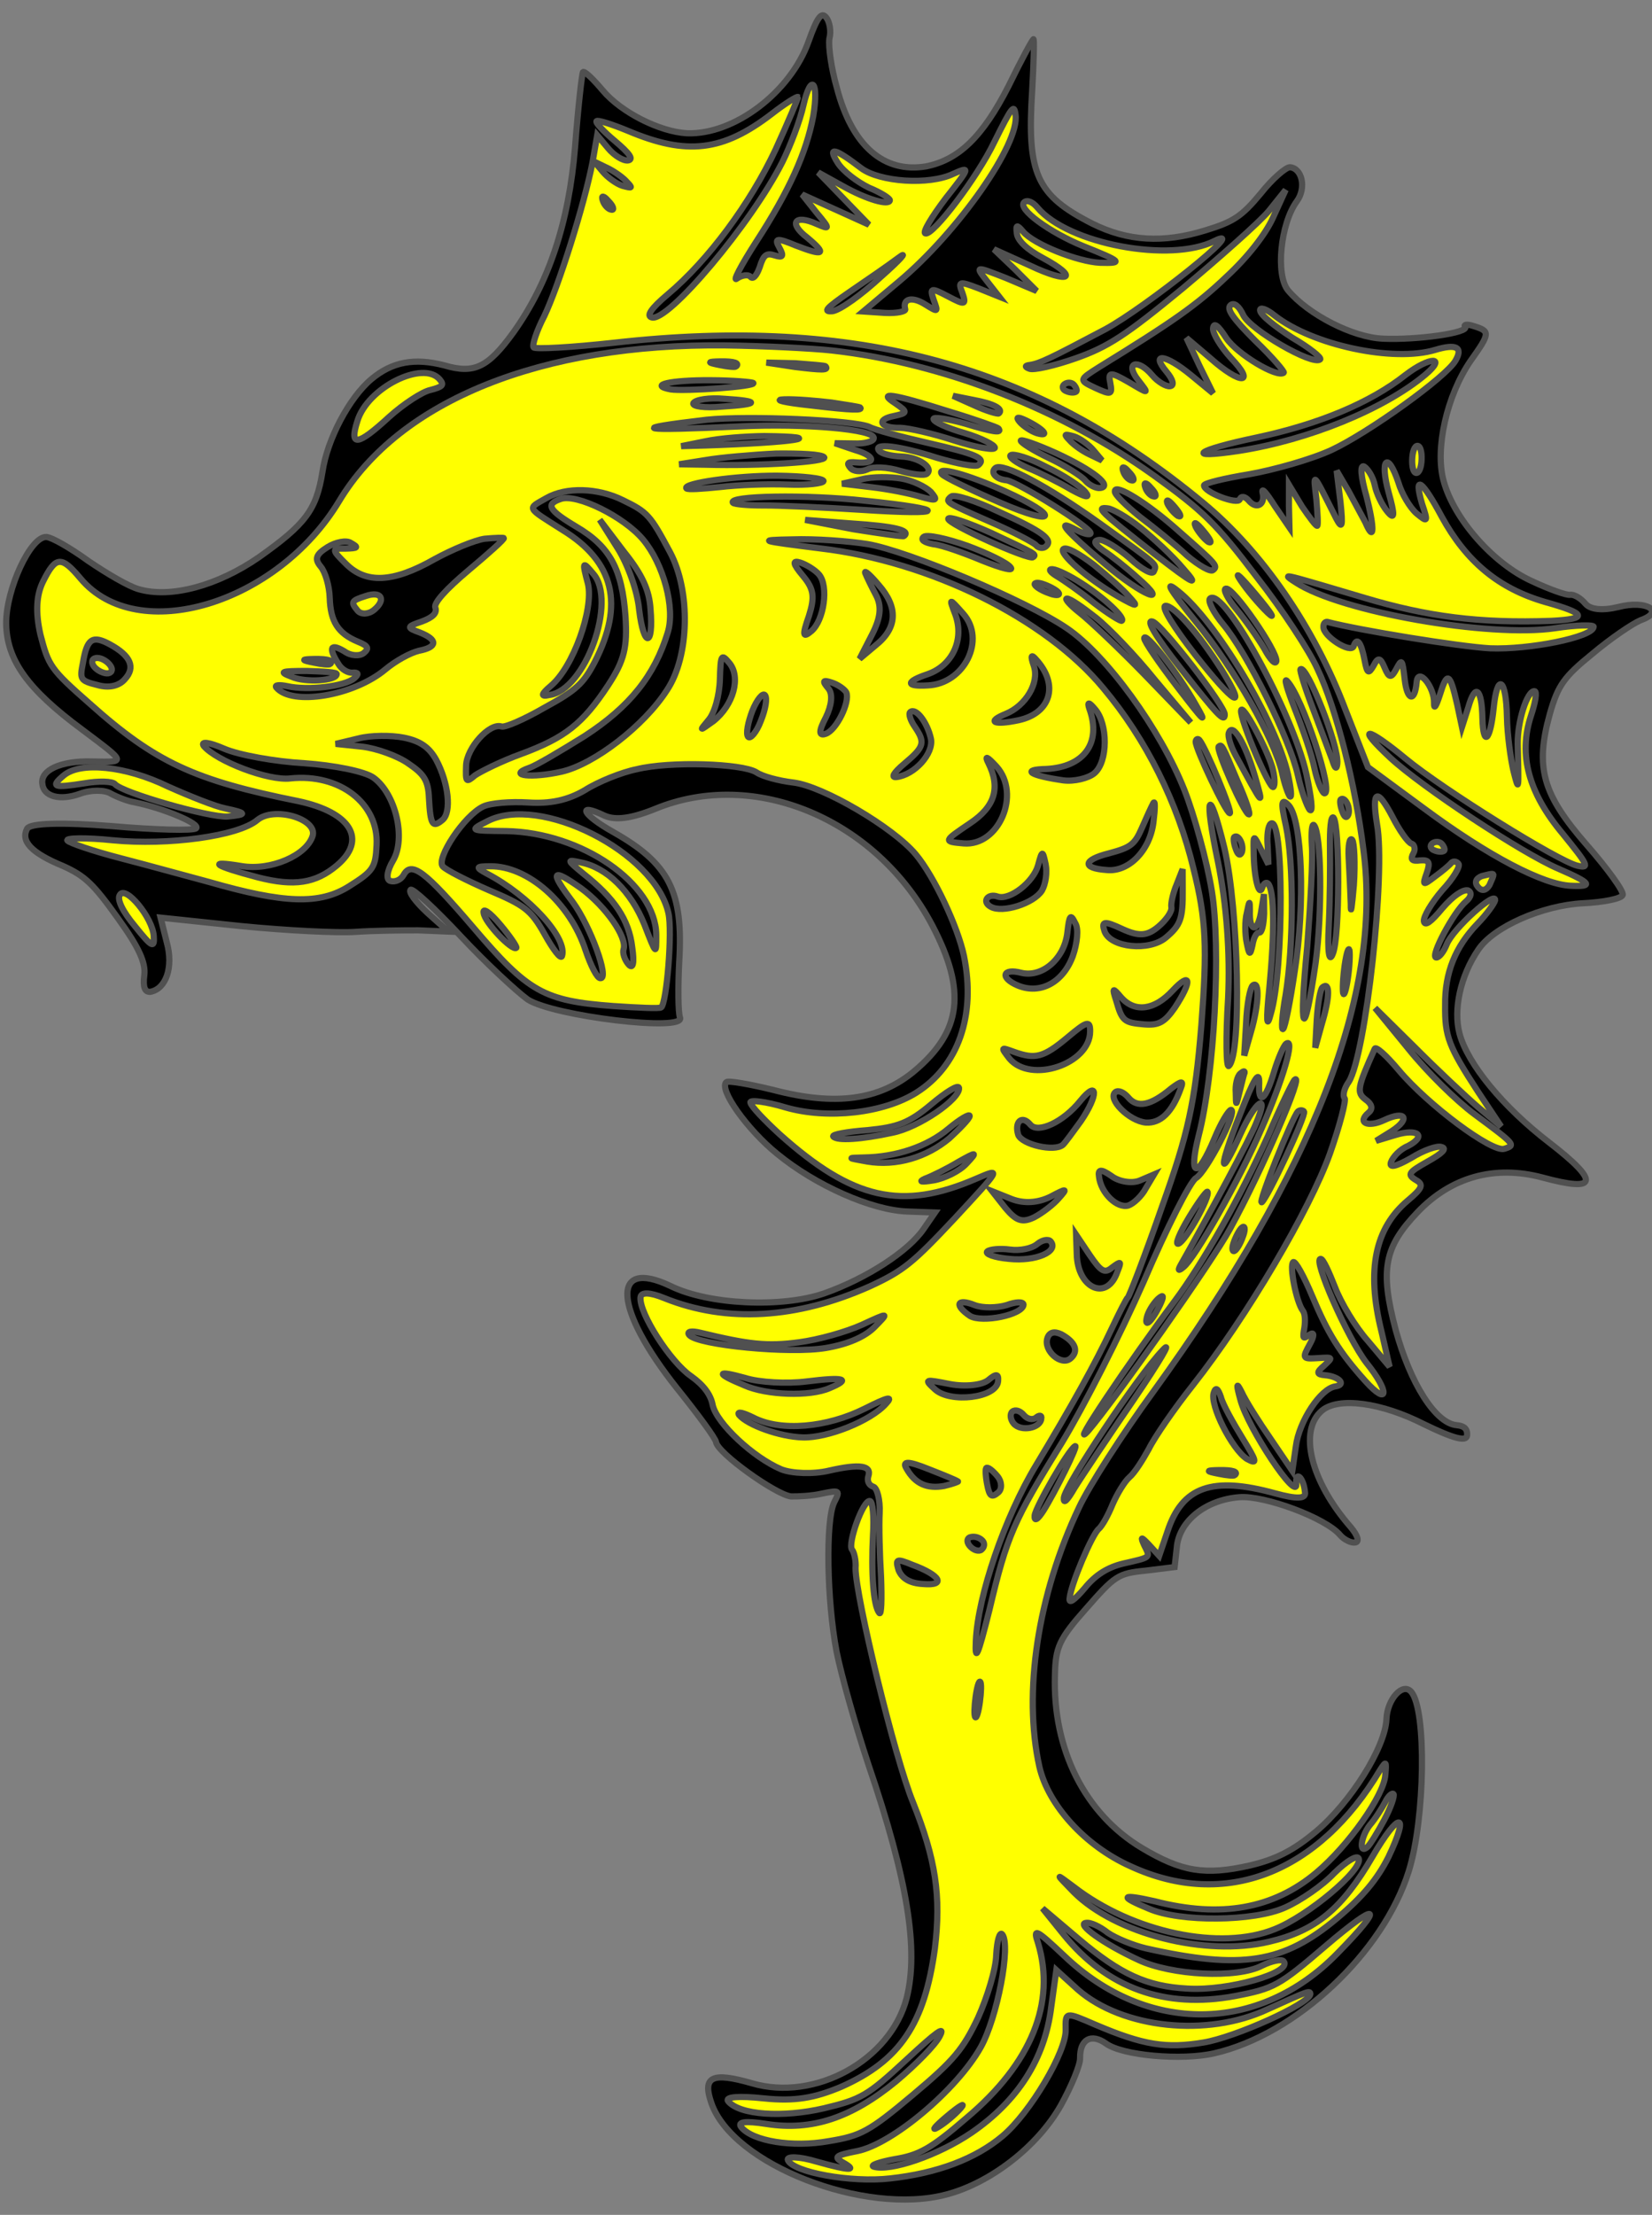 <?xml version="1.0" encoding="utf-8"?>
<svg xmlns="http://www.w3.org/2000/svg" xmlns:dc="http://purl.org/dc/elements/1.1/"
     xmlns:xl="http://www.w3.org/1999/xlink"
     xmlns:xlink="http://www.w3.org/1999/xlink"
     version="1.1"
     viewBox="48.859 59.755 266.141 356.712"
     width="266.141"
     height="356.712"
     preserveAspectRatio="xMidYMid meet"
     zoomAndPan="magnify"
     contentScriptType="application/ecmascript"
     contentStyleType="text/css">
   <rect x="48.859" y="59.755" width="266.141" height="356.712" fill="#808080" stroke="none"/>
   <defs/>
   <g stroke-dasharray="none" stroke="#505050" fill-opacity="1" fill="#ffff00"
      stroke-opacity="1">
      <title>Dolphin Haurient (1)</title>
      <g>
         <title>Layer 2</title>
         <g>
            <g>
               <g  id="outline-0">
                  <path 
                        d="M 286.184 112.246 C 285.229 111.936 284.615 112.033 284.889 112.359 C 285.71 113.338 277.141 114.553 271.647 114.299 C 266.753 114.097 259.598 110.373 256.381 106.54 C 254.329 104.094 255.132 95.776 257.791 92.155 C 259.338 90.024 258.632 86.864 256.682 86.693 C 256.082 86.641 253.88 88.488 251.926 90.962 C 248.885 94.625 247.525 95.489 243.1 96.84 C 236.264 98.962 230.552 98.613 224.831 95.77 C 215.86 91.207 214.267 87.819 215.148 74.294 C 215.405 69.631 215.502 65.937 215.339 66.074 C 215.094 66.279 213.292 69.598 211.357 73.584 C 207.159 81.832 203.287 85.498 198.056 86.551 C 191.231 87.692 186.105 83.239 183.674 73.883 C 182.805 70.86 182.288 67.263 182.475 65.995 C 182.811 64.74 182.493 63.2 181.945 62.548 C 181.193 61.651 180.514 62.498 179.11 66.456 C 176.207 74.59 167.139 81.504 159.532 81.216 C 155.169 80.986 148.943 77.872 145.932 74.283 C 144.427 72.489 143.032 71.158 142.787 71.364 C 142.624 71.5 142.002 76.887 141.506 83.417 C 140.511 95.647 137.246 105.336 131.561 113.302 C 127.437 118.987 125.232 120.003 120.443 118.601 C 115.641 117.35 112.031 118.017 108.688 120.822 C 105.099 123.833 101.564 130.551 100.805 135.774 C 99.817 141.884 98.108 144.153 90.615 149.467 C 83.938 154.097 76.353 156.153 71.195 154.644 C 69.572 154.2 65.98 152.072 63.056 150.078 C 60.214 148.016 57.264 146.322 56.364 146.244 C 53.814 146.021 49.809 154.662 49.855 160.183 C 49.943 166.084 53.312 170.762 62.112 177.275 C 69.273 182.662 69.286 182.512 63.629 182.395 C 58.654 182.262 55.346 183.786 55.681 186.006 C 55.879 188.064 58.539 188.75 61.739 187.594 C 63.535 186.92 65.798 186.967 66.727 187.577 C 67.738 188.119 69.417 188.795 70.535 188.968 C 75.213 189.907 81.261 192.476 80.445 193.16 C 79.956 193.571 73.849 193.414 66.8 192.798 C 58.619 192.158 53.767 192.338 53.238 193.198 C 52.155 195.219 53.879 197.108 58.984 199.217 C 62.547 200.813 63.942 202.144 67.845 207.624 C 71.282 212.383 72.354 214.82 72.102 216.838 C 71.863 218.706 72.165 219.564 73.078 219.492 C 75.612 219.034 76.827 215.513 75.737 211.564 L 74.728 207.546 L 87.832 208.92 C 94.949 209.618 103.225 210.04 106.114 209.839 C 109.003 209.638 113.541 209.582 116.186 209.587 L 121.08 209.788 L 117.716 206.774 C 115.829 205.022 114.611 203.404 115.019 203.061 C 115.345 202.788 118.982 206.129 123.127 210.572 C 127.204 214.933 132.099 219.442 133.875 220.731 C 138.096 223.443 159.41 225.988 158.407 223.633 C 158.104 222.775 158.077 218.768 158.281 214.705 C 158.978 203.28 156.646 198.845 147.646 193.75 C 142.675 190.973 141.646 188.918 146.288 191.138 C 148.035 191.895 150.556 191.587 154.394 190.033 C 170.388 183.423 190.071 191.643 199.071 208.828 C 204.573 219.36 203.777 225.864 196.193 232.228 C 190.566 236.95 183.454 237.915 173.481 235.304 C 169.634 234.363 166.21 233.761 165.884 234.035 C 164.579 235.13 169.222 241.657 174.02 245.552 C 180.294 250.711 189.317 254.674 195.043 254.873 L 199.487 255.035 L 197.669 257.672 C 195.241 261.237 188.509 265.636 181.648 268.058 C 174.868 270.412 163.048 269.907 156.89 266.874 C 147.17 262.246 147.729 270.531 157.941 283.364 C 161.281 287.51 164.116 291.385 164.213 291.998 C 164.438 293.756 173.825 300.471 176.293 300.762 C 177.424 300.786 179.7 300.683 181.321 300.296 C 184.168 299.713 184.236 299.795 183.234 301.747 C 181.84 304.724 182.075 317.59 183.629 325.736 C 184.364 329.427 186.668 337.639 188.761 343.943 C 195.136 362.636 196.878 373.821 194.914 381.583 C 192.303 391.556 180.154 398.276 169.989 395.271 C 163.576 393.426 161.998 394.194 163.443 398.401 C 166.803 408.368 188.218 416.664 201.291 413.198 C 208.482 411.334 216.108 405.351 219.78 398.796 C 221.487 395.696 222.92 392.27 222.862 391.207 C 222.824 388.181 224.648 387.207 226.998 388.849 C 229.621 390.816 239.22 391.656 244.464 390.452 C 257.648 387.45 271.725 374.248 275.824 361.081 C 278.453 352.621 278.694 335.187 276.23 332.251 C 274.862 330.62 272.35 333.423 272.224 336.585 C 272.049 341.179 266.436 350.058 260.89 354.712 C 257.139 357.859 254.376 359.204 250.209 360.2 C 242.963 361.833 239.24 361.205 232.848 357.397 C 223.655 351.907 218.441 341.552 218.809 329.57 C 218.903 325.044 219.471 323.733 223.829 318.825 C 228.446 313.562 228.935 313.151 233.432 312.713 L 238.092 312.139 L 238.436 309.071 C 238.735 304.79 243.044 301.313 248.522 300.885 C 252.555 300.558 262.436 304.218 264.763 306.991 C 265.379 307.725 266.539 308.28 267.152 308.183 C 267.915 308.098 267.626 307.091 266.462 305.704 C 260.004 298.338 258 290.153 261.832 286.937 C 264.524 284.679 271.465 285.664 278.265 289.13 C 282.975 291.431 285.117 291.997 285.209 290.947 C 285.301 289.897 284.74 289.394 283.54 289.289 C 280.091 288.988 276.048 282.513 273.702 273.92 C 271.147 264.251 271.843 260.609 277.249 254.962 C 282.655 249.314 289.627 247.355 297.308 249.387 C 306.313 251.837 306.689 250.132 298.407 243.74 C 290.972 238.027 285.306 231.108 283.994 226.233 C 282.973 222.365 284.126 216.95 286.988 212.742 C 289.429 209.026 297.364 205.564 303.892 205.228 C 307.231 205.067 310.078 204.485 310.28 203.898 C 310.483 203.311 307.853 199.681 304.487 195.835 C 297.344 187.654 296.13 183.391 298.554 174.687 C 299.861 170.116 300.81 168.763 305.446 165.013 C 308.382 162.549 311.836 160.207 313.17 159.643 C 317.145 158.253 314.14 156.328 309.578 157.516 C 307.031 158.124 305.081 157.953 304.26 156.975 C 303.507 156.078 302.428 155.454 301.815 155.552 C 301.202 155.649 298.418 154.65 295.66 153.351 C 289.408 150.537 283.086 143.334 281.43 137.22 C 279.994 132.031 281.955 123.437 285.767 117.877 C 288.955 113.395 288.981 113.095 286.184 112.246 Z"
                        fill="black"/>
               </g>
            </g>
            <g>
               <path d="M 237.351 121.953 C 236.738 122.051 235.372 121.251 234.482 120.191 C 232.156 117.418 229.977 118.134 232.222 120.975 C 234.057 123.327 233.988 123.246 230.683 121.294 C 227.733 119.6 227.352 119.643 227.726 121.413 C 228.087 123.334 227.855 123.389 225.384 122.266 C 222.626 120.967 222.626 120.967 225.986 118.843 C 237.806 111.565 241.668 108.88 246.451 104.311 C 249.821 101.206 252.712 97.529 253.929 94.84 L 255.986 90.335 L 253.271 93.725 C 251.751 95.556 245.445 101.125 239.41 106.189 C 230.126 113.84 227.325 115.635 222.178 117.452 C 218.748 118.663 215.356 119.424 214.701 119.14 C 213.896 118.843 213.99 118.625 214.753 118.54 C 216.361 118.303 217.94 117.534 226.892 112.802 C 233.396 109.29 250.456 95.67 244.537 98.552 C 237.42 102.161 220.916 99.055 215.989 93.183 C 215.237 92.286 214.363 91.907 213.874 92.318 C 212.651 93.344 217.98 97.211 223.453 99.428 C 229.513 101.847 229.937 102.187 226.093 102.077 C 222.48 101.912 215.396 99.101 213.685 97.062 C 212.659 95.839 212.496 95.976 212.678 97.352 C 212.804 98.496 214.268 99.909 216.794 101.263 C 222.857 104.514 221.252 105.583 214.794 102.524 L 208.979 99.9 L 212.466 103.227 L 215.872 106.623 L 210.916 104.527 C 205.948 102.581 205.948 102.581 207.851 105.015 L 209.823 107.53 L 206.465 106.178 C 203.394 105.003 203.162 105.058 203.905 106.937 C 204.566 108.883 204.334 108.939 201.59 107.49 C 198.845 106.04 198.613 106.096 199.274 108.043 C 200.004 110.071 200.004 110.071 197.996 108.838 C 195.851 107.441 194.23 107.828 194.686 109.53 C 194.878 109.925 193.339 110.244 191.457 110.155 L 187.926 109.921 L 193.716 105.063 C 203.176 97.125 213.188 82.888 212.463 78.215 C 212.239 76.457 211.899 76.881 209.056 82.602 C 206.282 88.404 199.117 97.752 197.943 97.347 C 197.425 97.226 198.929 94.713 201.236 91.666 C 205.145 86.718 205.239 86.5 202.409 87.763 C 198.544 89.617 190.582 89.071 187.603 86.846 C 183.352 83.603 182.097 83.266 183.824 85.986 C 184.687 87.346 186.956 89.056 188.84 89.977 C 190.737 90.747 192.24 91.71 192.214 92.01 C 192.135 92.91 188.519 91.913 184.559 89.678 L 180.667 87.524 L 184.757 91.735 L 188.847 95.947 L 183.468 93.512 L 178.089 91.076 L 180.403 93.999 C 182.661 96.69 182.579 96.759 180.395 95.812 C 176.832 94.216 175.87 95.718 178.917 98.025 C 182.157 100.727 181.599 101.056 177.068 99.299 C 174.078 98.055 173.547 98.084 174.397 99.594 C 175.179 101.023 175.002 101.31 173.679 100.892 C 172.355 100.474 171.879 100.734 171.245 102.795 C 170.746 104.187 170.162 104.816 169.751 104.326 C 169.409 103.919 168.415 104.058 167.612 104.593 C 166.797 105.277 168.164 102.601 170.7 98.666 C 176.029 90.443 178.748 84.409 179.873 78.462 C 180.821 72.802 179.508 71.403 178.286 76.736 C 177.776 79.11 176.209 83.204 174.923 85.812 C 169.981 95.656 156.405 111.773 153.839 110.869 C 152.953 110.64 153.739 109.424 156.43 107.166 C 162.954 101.691 169.725 92.536 173.812 83.826 C 175.868 79.321 177.491 75.458 177.423 75.376 C 177.286 75.213 175.368 76.405 173.179 78.103 C 165.321 84.141 159.517 84.842 150.043 80.839 C 147.491 79.785 145.212 79.057 144.968 79.262 C 144.723 79.467 146.105 80.948 147.936 82.469 C 150.329 84.492 151 85.457 150.005 85.597 C 149.242 85.681 147.808 84.8 146.85 83.658 L 145.071 81.538 L 144.309 85.93 C 142.942 92.913 138.869 105.781 136.555 110.641 C 135.282 113.099 134.554 115.378 134.827 115.704 C 135.101 116.03 140.948 115.71 147.815 114.951 C 186.811 110.579 215.816 118.482 242.662 140.704 C 252.176 148.564 260.559 160.708 265.593 173.994 L 269.237 183.305 L 278.324 189.994 C 288.613 197.62 297.503 202.251 301.947 202.414 C 305.709 202.592 305.162 201.939 299.92 199.667 C 294.092 197.192 277.876 186.479 272.844 181.807 C 267.183 176.552 268.983 176.709 275.325 181.949 C 281.244 186.849 299.875 198.454 302.985 199.18 C 305.059 199.663 304.661 199.024 300.637 194.062 C 295.094 187.457 293.438 181.342 295.502 175.024 C 296.217 172.895 296.525 171.109 296.075 171.069 C 294.875 170.964 293.297 176.04 293.364 179.598 C 293.539 187.094 293.581 187.476 292.683 183.921 C 292.241 182.069 291.682 178.09 291.632 175.215 C 291.501 168.931 290.067 168.05 289.487 173.818 C 288.946 179.136 287.804 180.094 287.68 175.473 C 287.581 170.553 286.515 169.78 285.424 173.614 L 284.386 176.848 L 283.582 173.075 C 282.434 168.062 281.997 167.873 280.838 171.625 C 280.217 173.536 279.865 174.11 279.888 172.978 C 279.961 170.415 277.305 167.085 277.082 169.634 C 276.794 172.934 275.539 172.598 275.159 169.164 C 274.766 165.88 274.698 165.799 273.79 167.533 C 272.978 169.049 272.609 168.941 271.922 167.294 C 271.235 165.647 270.867 165.539 270.135 166.986 C 269.336 168.352 269.117 168.258 268.701 166.105 C 268.132 163.109 267.448 162.293 266.935 163.835 C 266.449 165.077 261.941 162.189 262.072 160.689 C 262.043 160.158 262.369 159.884 262.669 159.91 C 267.84 161.269 283.933 163.886 288.895 164.169 C 295.221 164.421 305.45 162.369 305.595 160.719 C 305.702 160.35 302.827 160.401 299.38 160.931 C 288.74 162.493 264.776 158.281 257.632 153.575 C 255.842 152.437 255.924 152.368 258.066 152.933 C 259.321 153.27 264.11 154.671 268.749 156.059 C 278.764 159.051 287.205 160.168 298.803 159.747 C 304.8 159.44 304.497 158.582 297.784 156.711 C 290.267 154.542 285.058 150.156 281.149 143.014 C 277.967 137.068 276.546 136.037 277.939 140.844 C 278.958 143.88 278.876 143.948 277.045 142.428 C 275.992 141.505 274.676 139.274 274.152 137.49 C 272.417 132.275 271.086 133.67 272.576 139.09 C 273.611 142.808 273.545 143.557 272.382 142.171 C 271.492 141.111 270.6 139.219 270.337 137.912 C 270.073 136.604 269.278 135.325 268.636 134.891 C 267.913 134.526 268.11 136.583 268.979 139.606 C 270.333 144.863 270.273 147.276 268.83 143.901 C 268.309 142.948 267.075 140.649 266.101 138.826 L 264.195 135.561 L 264.812 140.602 C 265.22 144.567 265.1 145.085 264.126 143.262 C 260.201 135.438 260.406 135.683 260.925 140.111 C 261.11 142.318 261.239 144.294 261.076 144.431 C 260.913 144.568 259.831 143.113 258.626 141.345 L 256.515 137.836 L 256.513 141.312 L 256.593 144.719 L 254.182 141.183 C 252.921 139.184 252.1 138.205 252.253 139.05 C 252.764 140.984 251.322 141.915 250.022 140.366 C 249.474 139.714 248.806 139.579 248.603 140.166 C 248.293 141.121 242.807 139.055 242.83 137.923 C 242.938 137.555 246.179 136.78 250.089 136.14 C 254.081 135.431 260.045 133.762 263.352 132.238 C 269.34 129.437 281.918 120.412 283.354 117.817 C 284.601 115.659 283.44 115.104 280.104 116.097 C 273.35 118.151 260.296 115.346 254.214 110.582 C 252.875 109.483 251.77 109.159 251.867 109.773 C 251.951 110.536 254.357 112.408 257.075 114.158 C 259.807 115.757 261.857 117.372 261.531 117.646 C 260.307 118.672 250.31 112.886 249.157 110.518 C 248.457 109.021 247.678 108.424 247.107 108.903 C 246.373 109.519 247.592 111.136 251.066 114.614 C 253.855 117.276 255.84 119.641 255.677 119.778 C 254.617 120.668 248.156 116.778 246.416 114.207 C 245.087 112.126 244.376 111.611 244.285 112.661 C 244.219 113.411 245.467 115.56 247.122 117.367 C 251.28 121.66 248.773 121.819 243.865 117.46 L 239.996 114.175 L 242.097 118.666 L 244.279 123.088 L 240.684 120.129 C 236.666 116.83 234.129 116.457 236.798 119.638 C 237.824 120.861 238.114 121.869 237.351 121.953 Z M 286.906 208.503 L 286.906 208.503 C 288.4 206.971 289.607 205.263 289.728 204.745 C 289.872 203.095 282.901 209.362 281.928 211.846 C 281.442 213.088 280.682 214.004 280.232 213.964 C 279.182 213.872 283.069 206.58 285.026 204.938 C 285.923 204.185 285.989 203.435 285.334 203.151 C 284.515 203.004 282.992 204.005 281.227 206.041 C 279.367 208.297 278.402 208.968 278.249 208.123 C 278.165 207.36 279.493 205.134 281.176 203.166 C 283.01 201.21 284.162 199.271 283.82 198.863 C 283.478 198.455 283.028 198.416 282.701 198.69 C 282.362 199.113 281.22 200.071 280.01 200.948 C 278.066 202.44 277.998 202.358 278.7 200.38 C 279.307 198.619 279.115 198.225 277.67 198.325 C 276.294 198.507 276.021 198.181 276.562 197.17 C 276.915 196.596 276.762 195.752 276.244 195.631 C 275.657 195.428 274.315 193.497 273.217 191.361 C 270.692 186.531 269.822 186.984 270.699 192.501 C 272.13 200.334 268.889 229.596 266.164 233.967 C 265.391 235.033 265.136 236.22 265.478 236.627 C 265.752 236.954 264.716 241.019 263.11 245.564 C 259.91 254.503 249.786 271.752 241.032 282.85 C 238.06 286.595 234.858 291.227 233.938 293.111 C 232.949 294.913 231.634 296.99 230.818 297.674 C 230.084 298.29 228.851 300.298 228.093 302.045 C 227.418 303.724 226.429 305.527 225.858 306.006 C 224.798 306.895 221.376 314.908 221.179 317.158 C 221.019 318.126 221.903 317.523 223.587 315.555 C 225.283 313.436 227.283 312.175 229.83 311.567 C 234.379 310.529 234.216 310.666 233.186 308.611 C 232.554 307.196 232.704 307.209 233.949 308.527 L 235.605 310.334 L 236.927 306.445 C 239.302 299.172 244.135 297.479 254.245 300.252 C 257.86 301.249 259.305 301.149 259.096 300.072 C 258.856 297.633 257.517 296.534 257.702 298.741 C 257.889 301.78 249.874 289.744 248.687 285.182 C 247.997 282.704 248.036 282.254 248.873 283.914 C 249.505 285.329 251.629 288.689 253.574 291.504 L 257.054 296.644 L 257.627 292.69 C 258.131 288.653 261.616 283.366 263.987 283.045 C 265.826 282.752 264.581 281.434 262.331 281.238 C 260.981 281.12 260.858 280.806 262.162 279.712 C 263.643 278.33 263.643 278.33 261.136 278.488 C 258.628 278.647 258.642 278.497 259.901 276.189 C 260.619 274.892 260.603 274.21 259.883 274.676 C 258.754 275.484 258.686 275.402 258.993 273.616 C 259.166 272.497 259.121 271.284 258.711 270.795 C 257.697 269.422 256.546 263.578 257.199 263.031 C 257.525 262.757 258.896 265.22 260.271 268.514 C 262.772 274.475 264.622 277.509 268.822 282.183 C 272.612 286.369 272.754 283.887 269.003 279.252 C 265.95 275.282 260.277 262.393 261.627 262.512 C 262.008 262.469 262.956 264.592 263.946 267.097 C 264.868 269.52 267.239 273.506 269.237 275.721 L 272.727 279.88 L 271.412 274.173 C 268.953 264.286 270.375 257.534 275.675 253.086 C 278.04 251.101 278.243 250.515 276.945 249.797 C 275.511 248.916 275.769 248.56 278.789 246.86 C 281.252 245.488 281.999 244.723 281.112 244.494 C 280.457 244.21 278.197 244.994 276.197 246.255 C 273.653 247.695 272.577 247.903 272.969 246.88 C 273.266 246.074 274.434 244.816 275.687 244.321 C 278.775 242.703 277.299 241.44 273.65 242.556 L 270.545 243.494 L 273.102 241.904 C 276.149 239.904 275.285 238.543 271.897 240.136 C 269.216 241.413 267.4 240.574 269.357 238.932 C 270.091 238.316 269.857 237.54 268.86 236.848 C 267.37 235.735 267.517 234.917 270.331 228.664 C 270.52 228.228 272.202 229.735 274.187 232.1 C 278.908 237.727 289.266 245.434 291.213 244.773 C 293.079 244.181 293.01 244.099 286.41 239.214 C 283.5 237.071 278.699 232.344 275.77 228.687 L 270.377 222.094 L 276.846 228.479 C 280.388 232.038 284.928 236.289 286.965 238.054 L 290.697 241.176 L 286.957 235.56 C 282.229 228.27 281.611 226.704 281.675 221.647 C 281.603 216.427 283.333 212.195 286.906 208.503 Z M 277.808 134.56 C 277.982 133.442 277.868 132.148 277.526 131.74 C 277.116 131.251 276.613 131.811 276.44 132.929 C 276.266 134.048 276.38 135.342 276.722 135.75 C 277.133 136.239 277.635 135.679 277.808 134.56 Z M 288.807 202.322 C 289.185 201.448 289.551 200.725 289.414 200.561 C 289.277 200.398 288.501 200.633 287.575 200.854 C 286.636 201.225 286.352 201.88 286.967 202.614 C 287.583 203.348 288.278 203.182 288.807 202.322 Z M 281.509 196.772 C 281.672 196.635 281.562 196.172 281.151 195.682 C 280.809 195.275 280.059 195.209 279.57 195.62 C 279.162 195.962 279.341 196.506 279.928 196.709 C 280.583 196.993 281.264 196.977 281.509 196.772 Z"/>
            </g>
            <g>
               <path d="M 174.445 242.416 C 186.217 252.967 194.143 254.794 206.161 249.573 C 210.244 247.815 210.163 247.883 202.652 255.992 C 195.902 263.184 194.434 264.416 188.923 266.956 C 177.286 272.135 165.962 272.882 155.888 268.827 C 153.554 267.867 152.123 267.817 152.044 268.717 C 151.821 271.267 156.877 279.115 160.156 281.366 C 162.22 282.831 163.37 284.368 163.675 286.057 C 164.326 288.985 170.192 294.486 174.71 296.392 C 176.389 297.068 179.852 297.22 182.399 296.612 C 187.411 295.463 189.348 295.784 188.74 297.544 C 188.525 298.281 188.84 298.989 189.577 299.204 C 190.164 299.407 190.675 301.341 190.573 303.372 C 190.458 305.553 190.582 310.174 190.799 313.744 C 190.934 317.383 190.861 319.946 190.519 319.538 C 189.561 318.396 189.188 313.15 189.495 307.056 C 189.689 303.975 189.449 301.536 188.999 301.496 C 187.881 301.323 185.369 308.433 186.122 309.33 C 186.464 309.738 186.796 311.127 186.691 312.327 C 186.679 316.784 193.01 342.879 195.938 350.011 C 199.595 359.172 200.514 365.071 199.467 373.594 C 197.804 385.69 193.885 391.619 184.371 395.849 C 180.056 397.663 176.91 398.219 171.892 397.705 C 167.924 397.282 165.566 397.454 166.182 398.188 C 168.03 400.389 174.942 400.843 181.575 399.308 C 187.595 397.87 188.629 397.28 194.879 391.479 C 199.73 386.992 201.185 385.91 200.278 387.644 C 199.628 389.023 196.395 392.292 193.214 394.961 C 186.051 400.833 179.666 402.994 172.287 401.82 C 168.933 401.3 167.556 401.481 168.309 402.379 C 170.157 404.58 176.485 405.663 182.397 404.593 C 187.533 403.758 188.88 403.045 195.894 397.16 C 202.581 391.549 204.02 389.785 206.429 384.707 C 207.93 381.362 209.305 376.873 209.352 374.61 C 209.481 372.279 209.912 370.805 210.322 371.294 C 211.759 373.007 209.523 384.751 206.84 389.503 C 202.992 396.345 192.554 405.104 186.942 406.2 C 183.482 406.88 183.156 407.153 184.521 407.953 C 187.116 409.389 185.903 409.434 180.446 407.899 C 177.648 407.049 175.536 407.016 175.783 407.642 C 176.594 409.602 185.964 411.328 192.3 410.598 C 199.93 409.754 206.029 407.417 210.351 403.79 C 214.836 400.026 220.691 390.11 220.543 386.621 C 220.492 383.746 220.492 383.746 225.297 385.828 C 233.092 389.155 236.746 389.702 242.727 388.713 C 247.863 387.878 259.744 382.495 259.957 380.926 C 259.941 380.245 259.546 380.437 253.095 383.349 C 243.324 387.935 229.702 386.44 222.538 380.222 L 219.038 377.044 L 218.213 383.017 C 217.179 391.39 212.812 398.111 205.415 403.207 C 200.029 406.892 192.242 409.535 189.594 408.699 C 189.008 408.497 190.492 407.946 193.025 407.488 C 196.935 406.848 198.84 405.805 204.562 400.865 C 215.082 392.038 218.96 382.251 216.093 372.706 C 215.253 370.214 215.69 370.404 220.298 374.736 C 233.617 387.463 251.691 387.306 264.31 374.355 C 272.107 366.423 271.028 365.8 262.371 373.203 C 254.936 379.58 254.065 380.033 247.84 381.226 C 236.548 383.337 227.172 379.947 220.15 371.247 L 216.81 367.101 L 222.579 371.989 C 229.332 377.718 233.618 379.68 240.162 380.026 C 246.774 380.453 257.164 377.433 255.659 375.639 C 255.317 375.231 253.778 375.55 252.199 376.318 C 248.158 378.458 237.552 377.908 232.254 375.405 C 226.589 372.793 222.257 369.618 223.783 369.45 C 224.478 369.284 226.075 370.028 227.346 371.046 C 228.63 371.914 231.401 373.063 233.475 373.547 C 248.889 377.011 255.633 375.939 264.277 368.685 C 268.436 365.195 270.717 362.448 272.545 358.829 C 276.064 351.43 274.251 351.422 269.982 358.756 C 265.09 367.169 260.849 370.728 253.29 372.484 C 243.103 374.918 228.614 371.232 221.872 364.522 C 218.822 361.383 218.822 361.383 221.801 363.609 C 231.353 371.019 245.526 373.997 254.224 370.45 C 259.546 368.347 268.435 360.888 267.761 359.091 C 267.514 358.465 265.922 359.383 263.776 361.463 C 261.942 363.418 258.325 365.897 255.888 366.969 C 250.853 369.249 238.981 369.343 233.958 367.166 C 229.071 365.152 229.41 364.728 234.894 365.963 C 245.535 368.708 253.981 367.18 260.913 361.363 C 266.132 356.984 271.829 348.868 272.037 345.637 C 272.233 343.387 272.165 343.305 271.202 344.808 C 261.281 361.471 246.185 367.329 231.004 360.333 C 223.659 357.046 217.735 350.483 216.31 344.313 C 213.652 332.368 216.012 316.63 222.684 302.554 C 224.267 299.141 229.691 290.699 234.67 283.88 C 260.542 248.135 271.555 219.855 268.519 196.693 C 267.188 185.998 264.162 173.945 261.1 167.481 C 259.836 164.65 255.438 157.917 251.29 152.643 C 244.855 144.146 242.694 142.067 234.947 136.478 C 219.875 125.638 200.726 118.22 182.918 116.208 C 179.7 115.851 171.875 115.469 165.686 115.381 C 136.093 115.059 113.225 124.242 103.493 140.468 C 93.503 157.049 70.995 163.846 61.825 152.918 C 58.746 149.248 57.833 149.319 55.816 153.374 C 54.719 155.545 54.551 158.327 55.368 161.95 C 56.666 166.975 56.995 167.533 63.311 173.072 C 73.894 182.537 80.214 185.433 96.923 188.784 C 105.38 190.581 108.094 194.975 103.119 199.149 C 99.694 202.023 96.248 202.553 90.409 201.06 C 83.464 199.243 81.962 198.28 87.772 199.242 C 92.463 200.03 98.275 197.516 99.232 194.351 C 100 191.622 93 189.574 90.309 191.832 C 87.21 194.432 75.97 195.943 67.053 195.087 C 62.635 194.625 59.377 194.718 59.72 195.125 C 60.062 195.533 63.951 196.856 68.385 197.999 C 72.819 199.143 79.163 200.907 82.56 201.809 C 94.648 205.284 100.374 205.483 105.094 202.495 C 109.011 200.042 109.363 199.469 109.528 195.856 C 109.887 189.162 103.587 184.304 95.657 185.121 C 92.142 185.569 83.734 182.34 81.681 179.894 C 81.147 179.091 82.565 179.291 84.968 180.332 C 87.37 181.374 93.249 182.417 97.911 182.674 C 102.642 183.012 107.621 183.976 109.042 185.008 C 112.594 187.585 114.309 194.763 112.181 198.355 C 111.205 200.008 111.006 201.426 111.742 201.641 C 112.479 201.857 113.418 201.486 113.866 200.694 C 115.125 198.386 117.257 199.933 125.14 209.161 C 133.98 219.531 136.425 220.954 147.687 221.788 C 151.668 222.061 155.13 222.213 155.375 222.007 C 156.272 221.255 157.201 209.775 156.55 206.846 C 154.391 196.985 135.794 187.575 127.317 192.047 C 124.391 193.529 124.541 193.542 130.43 193.604 C 142.576 193.835 154.476 202.055 154.586 210.301 C 154.597 213.627 154.597 213.627 152.686 208.699 C 150.514 203.295 146.616 199.478 142.456 198.661 C 140.082 198.151 140.151 198.233 142.898 200.513 C 147.846 204.422 150.188 207.876 150.708 212.305 C 151.085 214.907 150.843 215.944 150.09 215.047 C 149.474 214.313 149.116 213.223 149.319 212.636 C 149.939 210.726 146.446 205.736 142.47 202.818 C 137.701 199.454 137.349 200.028 141.142 205.045 C 143.976 208.92 147.086 217.428 145.586 217.297 C 145.054 217.326 144.025 215.272 143.185 212.78 C 140.679 205.155 133.87 199.195 127.819 199.27 C 125.474 199.291 125.461 199.441 127.264 200.43 C 134.2 204.06 140.33 210.868 139.399 213.733 C 139.197 214.32 137.978 212.702 136.607 210.24 C 134.385 206.267 133.388 205.575 127.559 203.101 C 124.064 201.586 120.664 199.853 120.185 199.282 C 119.091 197.977 123.62 191.119 126.695 189.65 C 127.879 189.074 131.15 188.831 133.931 188.999 C 137.462 189.232 140.309 188.65 143.098 187.005 C 145.179 185.676 149.017 184.122 151.401 183.651 C 156.808 182.31 168.409 182.721 170.704 184.13 L 170.704 184.13 C 171.701 184.822 174.361 185.508 176.679 185.787 C 181.466 186.357 192.747 193.011 196.374 197.333 C 199.385 200.921 203.202 209.114 204.158 213.732 C 206.113 223.348 203.21 231.482 196.491 235.73 C 191.213 239.047 182.207 240.072 175.426 238.119 C 172.26 237.162 169.642 236.857 169.753 237.32 C 169.85 237.933 171.998 240.162 174.445 242.416 Z M 271.857 352.875 C 272.94 350.854 273.561 348.944 273.356 348.699 C 273.15 348.454 272.498 349.002 272.038 349.944 C 271.496 350.954 270.438 352.675 269.515 353.728 C 268.063 355.641 267.745 358.409 269.132 357.246 C 269.539 356.904 270.773 354.896 271.857 352.875 Z"/>
            </g>
            <g>
               <path d="M 118.208 122.562 C 116.9 122.825 113.854 124.826 111.557 126.892 C 106.461 131.584 105.085 131.766 106.434 127.577 C 108.038 122.201 117.046 117.7 119.715 120.88 C 120.468 121.777 120.141 122.051 118.208 122.562 Z"/>
            </g>
            <g>
               <path d="M 85.523 191.262 C 82.634 191.463 68.553 187.435 67.39 186.049 C 66.979 185.559 64.717 185.512 62.414 185.915 C 57.51 186.695 56.923 186.493 59.125 184.645 C 61.816 182.387 69.084 183.099 75.897 186.415 C 79.46 188.011 83.623 189.66 85.109 189.941 C 88.67 190.706 88.725 190.938 85.523 191.262 Z"/>
            </g>
            <g>
               <path d="M 73.634 210.549 C 73.764 212.525 73.327 212.335 70.603 208.923 C 68.618 206.558 67.657 204.585 68.173 203.875 C 69.067 202.291 73.447 207.51 73.634 210.549 Z"/>
            </g>
            <g>
               <g  id="outline-1">
                  <path 
                        d="M 275.292 120.134 C 269.61 124.624 261.375 128.06 251.364 130.207 C 241.434 132.285 239.572 133.709 248.454 132.37 C 259.639 130.628 271.863 125.653 278.468 120.11 C 282.057 117.099 279.181 117.149 275.292 120.134 Z"
                        fill="black"/>
               </g>
            </g>
            <g>
               <g  id="outline-2">
                  <path 
                        d="M 220.298 121.67 C 219.89 122.012 220.069 122.557 220.656 122.759 C 221.311 123.043 221.993 123.027 222.237 122.822 C 222.401 122.685 222.29 122.222 221.879 121.733 C 221.537 121.325 220.787 121.26 220.298 121.67 Z M 241.49 144.607 C 241.942 145.478 242.9 146.619 243.543 147.053 C 244.198 147.337 243.882 146.63 242.719 145.243 C 241.624 143.938 241.05 143.586 241.49 144.607 Z M 248.675 153.17 C 249.675 154.693 251.728 157.139 253.123 158.471 C 254.449 159.72 253.654 158.441 251.191 155.506 C 248.727 152.57 247.606 151.565 248.675 153.17 Z M 236.911 140.806 C 237.158 141.432 237.979 142.411 238.621 142.845 C 239.276 143.129 239.097 142.584 238.139 141.442 C 237.181 140.3 236.676 140.03 236.911 140.806 Z M 233.358 138.228 C 233.592 139.004 234.29 139.67 234.74 139.709 C 235.258 139.83 235.092 139.135 234.258 138.307 C 233.505 137.41 233.055 137.37 233.358 138.228 Z M 238.643 145.189 C 233.666 140.749 228.503 137.577 228.467 138.858 C 228.346 139.376 230.301 141.21 232.488 142.988 C 234.756 144.698 238.214 147.494 240.101 149.246 C 242.002 150.848 243.873 151.918 244.28 151.576 C 245.096 150.892 244.959 150.729 238.643 145.189 Z M 246.362 154.554 C 245.831 154.583 246.6 156.162 248.037 157.874 C 249.542 159.669 251.555 162.565 252.543 164.238 C 253.517 166.061 254.351 166.89 254.485 166.222 C 254.629 164.572 247.588 154.359 246.362 154.554 Z M 258.374 167.544 C 258.211 167.681 259.093 170.554 260.386 173.917 C 261.61 177.197 263.026 180.873 263.453 182.044 C 263.922 183.596 264.209 183.772 264.3 182.722 C 264.618 179.954 259.353 166.723 258.374 167.544 Z M 229.805 135.65 C 230.039 136.426 230.737 137.092 231.187 137.131 C 231.705 137.252 231.539 136.558 230.705 135.729 C 229.952 134.832 229.502 134.792 229.805 135.65 Z M 221.908 130.048 C 220.284 129.603 220.202 129.672 221.174 130.663 C 221.721 131.316 223.142 132.347 224.303 132.902 L 226.405 133.917 L 225.037 132.286 C 224.284 131.389 222.863 130.358 221.908 130.048 Z M 243.805 156.144 C 243.397 156.486 244.29 158.378 245.932 160.335 C 249.696 164.82 256.64 178.727 257.941 184.584 C 258.481 187.049 259.39 189.623 259.869 190.193 C 260.429 190.696 260.121 188.175 259.317 184.402 C 257.089 174.459 246.007 154.296 243.805 156.144 Z M 257.441 173.886 C 258.679 177.017 260.193 181.305 260.609 183.457 C 261.094 185.691 261.849 187.42 262.218 187.527 C 263.799 187.59 258.73 172.109 256.241 169.473 C 255.625 168.74 256.204 170.755 257.441 173.886 Z M 232.562 144.732 C 230.444 143.036 228.067 141.694 227.317 141.629 C 225.299 141.377 225.997 142.042 234.907 149.018 C 241.276 153.958 242.15 154.337 239.536 151.388 C 237.826 149.349 234.681 146.429 232.562 144.732 Z M 219.027 132.743 C 215.901 131.336 213.335 130.431 213.309 130.731 C 213.283 131.031 215.359 132.346 217.898 133.551 C 220.438 134.755 223.088 136.423 223.704 137.157 C 224.32 137.891 225.48 138.446 226.093 138.348 C 228.232 138.082 224.911 135.449 219.027 132.743 Z M 238.621 154.935 C 236.434 153.157 237.079 154.422 241.514 159.873 C 247.66 167.363 254.146 178.736 255.405 184.211 C 255.779 185.982 256.384 187.697 256.658 188.023 C 257.013 188.281 256.844 186.755 256.36 184.521 C 254.463 175.968 244.703 159.699 238.621 154.935 Z M 214.198 127.484 L 214.198 127.484 C 217.024 128.865 218.119 130.169 215.908 129.523 C 214.953 129.212 213.669 128.344 213.121 127.692 C 212.437 126.876 212.819 126.834 214.198 127.484 Z M 225.976 144.005 C 217.655 138.063 210.363 134.176 209.221 135.134 C 208.324 135.887 209.364 136.96 211.013 137.104 C 212.95 137.425 224.629 144.719 224.55 145.618 C 224.592 146 223.406 145.745 222.108 145.027 C 218.79 143.225 220.501 145.264 226.98 150.667 C 232.886 155.718 237.635 157.569 232.085 152.776 C 230.335 151.187 227.861 149.233 226.645 148.446 C 225.224 147.415 224.895 146.858 225.89 146.718 C 226.584 146.552 228.879 147.962 230.848 149.645 C 232.803 151.479 234.537 152.386 234.74 151.799 C 235.226 150.557 235.787 151.06 225.976 144.005 Z M 217.399 134.943 C 214.654 133.493 212.075 132.739 211.668 133.081 C 211.341 133.355 212.544 134.291 214.51 135.143 C 216.407 135.914 219.52 137.471 221.46 138.623 C 223.767 139.883 224.586 140.03 223.696 138.97 C 222.944 138.072 220.157 136.242 217.399 134.943 Z M 264.852 188.513 C 264.689 188.65 264.76 189.563 265.131 190.503 C 265.434 191.36 265.789 191.618 266.073 190.963 C 266.478 189.789 265.504 187.966 264.852 188.513 Z M 236.599 157.327 C 235.904 157.493 237.96 160.771 241.355 165.149 C 247.68 173.183 249.974 174.593 245.671 167.642 C 241.82 161.562 237.893 157.214 236.599 157.327 Z M 205.722 124.173 L 202.38 123.503 L 205.943 125.099 C 207.759 125.938 209.601 126.477 209.764 126.34 C 210.579 125.656 208.995 124.762 205.722 124.173 L 205.722 124.173 Z M 248.801 174.188 C 248.601 175.606 253.424 186.985 253.995 186.506 C 254.321 186.232 254.221 184.788 253.82 183.317 C 252.951 180.294 248.987 172.919 248.801 174.188 Z M 263.119 196.221 C 263.157 199.247 263.121 204.835 262.93 208.748 C 262.7 213.11 262.992 214.95 263.586 213.339 C 264.723 210.718 264.716 192.658 263.689 191.434 C 263.266 191.095 263.082 193.195 263.119 196.221 Z M 266.138 197.996 C 266.254 200.122 266.415 203.461 266.476 205.355 C 266.456 207.318 266.655 205.9 266.97 202.301 C 267.204 198.769 267.042 195.43 266.7 195.023 C 266.29 194.533 266.022 195.87 266.138 197.996 Z M 201.707 126.013 C 192.442 123.087 190.124 122.808 193.129 124.734 C 195.124 126.117 195.111 126.267 192.877 126.752 C 189.88 127.321 190.662 128.75 193.919 128.657 C 195.201 128.693 199.129 129.566 202.582 130.699 C 206.184 131.846 209.089 132.326 209.128 131.877 C 209.168 131.427 206.997 130.33 204.199 129.481 C 201.471 128.713 199.218 127.685 199.258 127.235 C 199.215 126.853 201.602 127.213 204.331 127.981 C 208.82 129.356 210.388 129.569 209.704 128.753 C 209.567 128.59 205.978 127.294 201.707 126.013 Z M 234.563 159.869 C 233.389 159.464 234.897 162.09 238.977 167.283 C 245.028 174.991 246.136 176.146 246.172 174.864 C 246.29 173.515 236.105 160.382 234.563 159.869 Z M 225.086 150.728 C 222.749 148.937 220.659 147.772 220.17 148.182 C 219.354 148.866 224.057 152.981 229.165 155.921 C 232.047 157.533 232.347 157.56 230.828 155.915 C 229.87 154.774 227.272 152.506 225.086 150.728 Z M 246.823 177.793 C 246.62 178.38 247.157 180.014 247.939 181.442 C 252.493 189.85 252.493 189.85 251.045 184.812 C 249.473 179.46 247.43 176.032 246.823 177.793 Z M 260.201 195.89 C 260.386 198.097 259.975 205.391 259.453 212.222 C 258.069 226.307 258.906 227.967 260.811 214.834 C 261.927 206.393 261.722 194.058 260.558 192.672 C 260.216 192.264 260.085 193.764 260.201 195.89 Z M 210.638 138.809 C 204.822 136.185 199.583 134.744 200.596 136.117 C 201.007 136.607 205.212 138.637 210.017 140.72 C 219.19 144.696 219.798 142.936 210.638 138.809 Z M 233.195 162.546 C 233.156 162.995 235.567 166.531 238.551 170.419 C 242.823 176.007 243.452 176.591 241.546 173.326 C 238.803 168.401 233.3 161.346 233.195 162.546 Z M 256.02 192.728 C 257.308 198.735 257.284 211.957 255.976 220.003 C 255.387 223.276 255.246 225.758 255.572 225.484 C 255.898 225.21 256.716 221.05 257.449 216.127 C 259.143 205.394 258.648 192.051 256.527 189.523 C 255.282 188.205 255.148 188.874 256.02 192.728 Z M 223.16 153.733 C 221.302 152.513 219.2 151.498 218.45 151.432 C 217.7 151.366 217.961 151.843 219.108 152.548 C 220.187 153.171 222.892 155.07 225.079 156.848 C 227.416 158.64 229.424 159.873 229.587 159.736 C 230.158 159.257 226.739 156.011 223.16 153.733 Z M 198.316 131.082 C 194.019 130.101 189.736 128.971 188.944 128.524 C 186.623 127.414 169.309 126.655 162.673 127.359 C 149.77 128.875 151.707 129.195 168.02 128.431 C 178.569 127.918 189.817 128.902 189.618 130.321 C 189.647 130.852 188.176 131.252 186.445 131.177 L 183.35 131.133 L 186.653 132.253 C 189.968 133.223 190.082 134.517 186.782 134.229 C 185.432 134.111 185.188 134.316 185.872 135.131 C 186.351 135.702 187.551 135.807 188.571 135.368 C 189.524 134.846 191.855 134.975 193.916 135.608 C 195.907 136.161 197.776 136.4 198.183 136.057 C 199.325 135.099 196.907 133.376 194.044 133.277 C 192.463 133.214 190.907 132.852 190.497 132.362 C 189.402 131.057 193.67 131.506 199.769 133.476 C 203.085 134.446 206.058 135.008 206.466 134.666 C 207.771 133.571 206.242 132.909 198.316 131.082 Z M 209.667 142.125 C 205.968 140.365 202.584 139.314 202.094 139.724 C 201.034 140.614 201.184 140.627 208.46 143.833 C 212.173 145.442 215.423 147.162 215.765 147.57 C 216.176 148.059 216.926 148.125 217.333 147.783 C 218.638 146.688 216.793 145.318 209.667 142.125 Z M 245.195 179.993 C 244.705 180.404 249.307 190.856 250.057 190.922 C 250.357 190.948 249.585 188.538 248.253 185.626 C 245.752 179.664 245.684 179.582 245.195 179.993 Z M 225.401 159.219 C 223.351 157.604 221.287 156.139 220.756 156.168 C 220.306 156.128 221.195 157.189 222.822 158.464 C 224.448 159.74 229.193 164.236 233.283 168.447 L 240.697 176.123 L 234.88 169.192 C 231.746 165.29 227.451 160.834 225.401 159.219 Z M 253.552 192.437 C 253.144 192.779 252.931 194.347 253.087 196.023 L 253.206 198.98 L 251.984 196.531 C 250.831 194.163 250.763 194.082 250.827 196.808 C 250.841 200.965 251.683 204.288 252.196 202.746 C 252.412 202.009 252.888 201.749 253.162 202.075 C 254.188 203.298 254.198 210.1 253.355 218.867 C 252.814 224.185 252.914 225.629 253.601 222.969 C 255.743 215.751 255.672 190.657 253.552 192.437 Z M 241.484 179.215 C 241.461 180.346 246.307 190.594 246.976 190.728 C 247.507 190.699 243.137 180.191 242.111 178.967 C 241.837 178.641 241.524 178.765 241.484 179.215 Z M 208.534 145.577 C 204.753 143.886 201.669 142.861 201.629 143.311 C 201.482 144.129 214.642 150.041 215.295 149.494 C 215.865 149.015 215.865 149.015 208.534 145.577 Z M 216.809 153.782 C 215.853 153.472 215.309 153.651 215.651 154.059 C 216.061 154.548 217.222 155.103 218.177 155.413 C 219.132 155.723 219.745 155.626 219.335 155.137 C 218.993 154.729 217.764 154.092 216.809 153.782 Z M 220.717 160.925 C 214.228 156.503 195.131 148.485 188.653 147.389 C 185.598 146.896 180.117 146.492 176.478 146.627 C 170.727 146.728 171.245 146.849 181.036 148.083 C 198.613 150.15 217.304 159.342 226.598 170.583 C 233.509 178.819 238.587 189.012 241.131 199.662 C 243.204 207.929 243.342 212.399 242.403 224.861 C 241.382 237.391 240.268 242.356 236.068 254.079 C 233.341 261.926 230.801 268.505 230.556 268.71 C 230.312 268.915 229.215 271.086 228.011 273.625 C 225.318 279.36 221.551 286.133 215.804 295.68 C 210.681 304.149 206.403 316.772 206.073 323.997 C 205.908 327.61 206.381 326.518 208.237 319.123 C 211.113 306.982 212.141 304.73 219.977 292.04 C 223.419 286.372 229.35 274.725 233.124 266.139 C 236.829 257.471 240.661 249.947 241.532 249.494 C 243.205 248.507 248.297 238.676 247.179 238.502 C 246.797 238.545 245.564 240.553 244.509 243.105 C 241.737 249.739 240.251 249.458 241.986 242.582 C 244.502 232.828 245.605 212.446 244.074 203.169 C 243.281 198.414 241.279 191.061 239.671 186.991 C 235.835 177.285 227.139 165.265 220.717 160.925 Z M 265.408 215.841 C 265.156 217.859 265.148 219.672 265.285 219.835 C 265.49 220.08 265.84 218.675 266.092 216.657 C 266.344 214.638 266.352 212.825 266.215 212.662 C 266.01 212.418 265.66 213.823 265.408 215.841 Z M 204.725 147.662 C 201.354 146.46 198.162 145.803 197.673 146.214 C 197.102 146.693 197.744 147.127 199.231 147.408 C 200.58 147.526 204.17 148.823 207.159 150.066 C 210.298 151.323 212.222 151.794 211.674 151.142 C 211.209 150.421 207.945 148.851 204.725 147.662 Z M 245.08 198.572 C 246.453 205.342 247.052 213.177 246.709 220.553 C 246.308 226.865 246.406 231.785 246.814 231.443 C 248.934 229.664 248.419 206.194 246.109 196.319 C 243.551 185.819 242.781 187.716 245.08 198.572 Z M 247.698 194.569 C 247.535 194.706 247.606 195.619 247.977 196.558 C 248.28 197.416 248.635 197.674 248.919 197.019 C 249.324 195.845 248.35 194.022 247.698 194.569 Z M 176.996 118.26 L 172.32 118.153 L 176.943 118.859 C 181.279 119.39 182.411 119.413 181.863 118.761 C 181.727 118.598 179.545 118.483 176.996 118.26 Z M 182.865 124.591 C 180.546 124.313 177.097 124.011 175.202 124.072 C 173.308 124.133 175.231 124.604 179.499 125.053 C 186.304 125.875 187.967 125.869 187.406 125.367 C 187.188 125.272 185.251 124.951 182.865 124.591 Z M 194.111 136.834 C 192.324 136.527 189.38 136.496 187.677 136.952 L 184.517 137.658 L 189.304 138.228 C 191.922 138.532 195.413 139.215 197.105 139.741 C 199.834 140.509 199.997 140.372 198.834 138.986 C 198 138.157 195.897 137.142 194.111 136.834 Z M 251.992 206.809 C 251.403 210.082 250.067 209.814 250.218 206.351 C 250.213 204.688 250.131 204.757 249.729 206.762 C 249.393 208.017 249.427 210.211 249.691 211.519 C 250.107 213.671 250.257 213.684 250.633 211.979 C 250.806 210.861 251.266 209.919 251.716 209.958 C 252.166 209.998 252.434 208.661 252.51 206.929 L 252.486 203.754 L 251.992 206.809 Z M 188.207 140.399 C 178.853 139.353 165.986 139.588 166.944 140.73 C 167.15 140.974 169.399 141.171 171.894 141.163 C 174.238 141.141 181.463 141.471 187.776 141.872 C 201.6 142.779 201.911 141.824 188.207 140.399 Z M 224.346 173.862 C 226.355 179.403 223.52 183.311 217.373 183.604 C 213.284 183.7 214.787 184.662 220.16 185.435 C 221.878 185.661 224.194 185.108 225.172 184.286 C 227.374 182.439 227.381 176.319 225.246 173.94 C 224.288 172.799 223.988 172.773 224.346 173.862 Z M 261.901 218.784 C 261.575 219.057 261.147 221.362 260.992 223.994 L 260.748 228.506 L 261.852 224.522 C 263.133 220.251 263.124 217.757 261.901 218.784 Z M 215.422 167.036 C 216.317 169.759 214.108 173.419 210.896 174.725 C 207.683 176.031 208.994 176.599 212.998 175.74 C 218.16 174.605 219.467 170.034 215.814 166.012 C 214.993 165.034 214.817 165.32 215.422 167.036 Z M 234.648 189.12 C 234.377 189.626 233.538 191.441 232.781 193.189 C 231.645 195.81 230.924 196.275 227.52 197.187 C 223.27 198.251 223.152 199.6 227.133 199.873 C 230.651 200.256 234.129 196.782 234.686 192.146 C 234.951 189.978 235.001 188.547 234.648 189.12 Z M 186.148 144.072 L 178.567 143.484 L 186.369 144.998 C 190.692 145.679 194.347 146.225 194.51 146.088 C 195.652 145.13 192.76 144.5 186.148 144.072 Z M 202.772 158.75 C 204.231 162.807 202.282 166.944 198.307 168.334 C 194.726 169.532 194.729 170.364 198.299 170.147 C 204.214 169.909 207.788 162.741 203.998 158.555 C 201.727 156.014 201.727 156.014 202.772 158.75 Z M 238.414 202.22 C 237.846 203.531 237.47 205.236 237.567 205.849 C 237.733 206.543 236.702 207.965 235.479 208.991 C 233.685 210.496 232.39 210.61 229.701 209.392 C 226.725 207.998 226.262 208.109 226.799 209.743 C 227.776 212.398 233.993 213.017 236.684 210.759 C 239.049 208.774 239.441 207.751 239.398 203.062 L 239.387 199.736 L 238.414 202.22 Z M 173.91 132.8 C 170.039 132.991 164.861 133.444 162.559 133.847 L 158.268 134.53 L 162.494 134.597 C 171.313 134.84 182.256 134.135 181.64 133.401 C 181.23 132.912 177.767 132.76 173.91 132.8 Z M 164.931 117.96 C 162.737 117.994 162.724 118.144 164.879 118.56 C 166.066 118.815 167.266 118.92 167.429 118.783 C 168.081 118.235 167.126 117.925 164.931 117.96 Z M 163.306 120.991 C 156.886 120.958 153.263 121.775 156.905 122.471 C 159.141 122.818 170.697 122.016 170.218 121.445 C 170.081 121.282 166.932 121.006 163.306 120.991 Z M 171.965 129.985 C 168.939 130.023 164.755 130.337 162.522 130.822 L 158.599 131.612 L 162.538 131.503 C 176.862 131.018 182.911 130.112 171.965 129.985 Z M 250.668 218.481 C 250.261 218.823 249.725 221.496 249.612 224.509 L 249.303 229.772 L 250.394 225.938 C 251.687 221.517 251.81 217.523 250.668 218.481 Z M 174.126 136.371 C 167.556 136.325 158.755 137.595 159.44 138.411 C 159.645 138.655 162.002 138.484 164.823 138.202 C 167.725 137.851 172.577 137.671 175.74 137.796 C 178.902 137.922 181.423 137.614 181.531 137.245 C 181.57 136.795 178.202 136.425 174.126 136.371 Z M 160.565 124.681 C 160.294 125.186 162.381 125.52 165.201 125.238 C 171.279 124.863 171.4 124.344 165.538 123.982 C 163.138 123.772 160.918 124.107 160.565 124.681 Z M 256.043 227.868 C 255.636 228.21 254.784 230.176 254.15 232.236 C 252.749 237.025 251.539 237.902 251.717 234.139 C 251.75 232.026 250.869 233.46 248.626 239.234 C 245.139 247.996 245.174 250.191 248.732 242.341 C 251.167 236.962 253.411 235.496 251.221 240.67 C 250.248 243.154 243.394 255.853 239.194 263.269 C 238.57 264.348 238.625 264.58 239.523 263.827 C 241.304 262.471 248.526 249.879 252.137 241.43 C 255.532 233.717 257.58 226.718 256.043 227.868 Z M 188.246 152.039 C 188.494 152.665 189.263 154.244 189.976 155.591 C 190.95 157.414 190.711 159.282 189.343 161.958 L 187.339 165.863 L 189.949 163.674 C 193.442 160.881 193.581 157.568 190.42 153.967 C 189.052 152.336 188.067 151.494 188.246 152.039 Z M 257.426 233.656 C 257.182 233.861 255.164 237.917 253.163 242.653 C 248.671 252.537 242.764 263.053 238.056 269.366 C 230.783 279.082 220.706 294.069 224.223 290.145 C 228.432 285.224 244.303 262.734 247.012 257.681 C 252.228 248.163 259.057 232.287 257.426 233.656 Z M 237.749 219.315 C 234.83 222.46 231.696 222.866 229.493 220.406 C 228.124 218.775 227.974 218.762 228.691 220.941 C 229.615 224.195 229.97 224.453 233.12 224.729 C 235.519 224.939 236.472 224.417 238.113 222.067 C 240.988 217.709 240.751 216.102 237.749 219.315 Z M 257.962 238.766 C 257.051 239.668 251.347 253.905 252.15 253.37 C 253.129 252.549 259.354 239.265 258.943 238.776 C 258.738 238.531 258.288 238.492 257.962 238.766 Z M 208.087 182.641 C 210.078 186.668 209.134 189.684 205.122 192.356 C 200.865 195.232 200.783 195.301 204.083 195.59 C 209.782 196.088 213.393 187.639 209.398 183.209 C 207.879 181.564 207.442 181.375 208.087 182.641 Z M 248.672 232.663 C 248.183 233.074 247.833 234.479 247.946 235.774 C 247.981 237.968 247.981 237.968 248.573 235.526 C 248.922 234.121 249.272 232.716 249.367 232.498 C 249.393 232.198 249.161 232.253 248.672 232.663 Z M 177.813 150.37 C 176.49 149.952 176.519 150.484 178.23 152.523 C 180.009 154.643 180.122 155.938 179.178 158.953 C 178.071 162.106 178.182 162.569 179.568 161.405 C 181.607 159.695 182.392 154.172 180.819 152.296 C 180.203 151.562 178.769 150.681 177.813 150.37 Z M 216.09 199.134 C 215.322 201.862 211.516 204.779 209.605 204.158 C 207.995 203.564 206.964 204.985 208.48 205.798 C 210.351 206.868 215.402 205.27 216.717 203.193 C 217.341 202.115 217.58 200.246 217.316 198.939 C 216.831 196.705 216.763 196.623 216.09 199.134 Z M 195.506 174.437 C 195.18 174.71 195.538 175.8 196.209 176.765 C 197.949 179.335 197.815 180.004 194.553 182.741 C 192.84 184.178 192.311 185.038 193.306 184.899 C 196.208 184.548 199.304 181.116 198.833 178.733 C 198.237 176.036 196.403 173.684 195.506 174.437 Z M 220.802 210.049 C 220.285 214.236 216.697 217.247 213.368 216.427 C 210.339 215.633 209.895 217.256 212.884 218.5 C 216.461 219.946 220.107 217.998 221.687 213.754 C 222.389 211.775 222.681 209.307 222.078 208.423 C 221.309 206.845 221.133 207.131 220.802 210.049 Z M 237.503 235.087 C 234.241 237.824 232.089 238.24 230.652 236.528 C 229.967 235.712 229.025 235.252 228.536 235.662 C 227.231 236.757 230.774 240.316 233.473 240.553 C 235.805 240.681 237.693 238.957 239.098 235 C 239.584 233.758 239.203 233.8 237.503 235.087 Z M 182.922 169.709 C 181.38 169.196 181.286 169.414 182.312 170.638 C 183.065 171.535 182.826 173.403 181.905 175.287 C 180.727 177.526 180.73 178.358 181.901 177.931 C 183.616 177.326 185.823 172.834 185.204 171.268 C 184.943 170.792 183.877 170.019 182.922 169.709 Z M 220.927 226.76 C 216.931 230.113 215.624 230.377 212.253 229.175 C 210.055 228.378 210.055 228.378 211.479 230.241 C 214.901 234.318 224.472 231.151 224.482 225.862 C 224.489 224.049 223.945 224.228 220.927 226.76 Z M 248.92 257.47 C 248.512 257.813 247.875 259.041 247.565 259.997 C 247.255 260.952 247.434 261.496 247.842 261.154 C 248.331 260.744 248.886 259.583 249.196 258.628 C 249.507 257.673 249.409 257.06 248.92 257.47 Z M 240.368 255.891 C 238.863 258.404 238.093 260.301 238.719 260.054 C 239.89 259.627 243.927 252.349 243.38 251.696 C 243.243 251.533 241.872 253.378 240.368 255.891 Z M 170.057 174.25 C 169.368 176.079 168.979 177.934 169.389 178.424 C 169.732 178.831 170.736 177.71 171.425 175.881 C 172.196 173.984 172.503 172.198 172.093 171.708 C 171.751 171.3 170.827 172.353 170.057 174.25 Z M 222.898 237.058 C 220.183 240.448 216.087 242.356 214.855 240.888 C 213.486 239.257 212.25 240.434 212.898 242.531 C 213.516 244.096 218.7 245.305 220.087 244.142 C 220.413 243.868 221.702 242.092 222.991 240.316 C 225.852 236.108 225.775 233.532 222.898 237.058 Z M 164.833 169.184 C 164.76 171.747 163.979 174.625 162.974 175.747 C 161.453 177.578 161.535 177.51 163.792 175.894 C 167.041 173.306 168.266 168.804 166.35 166.521 C 165.05 164.971 164.955 165.19 164.833 169.184 Z M 232.428 249.907 C 231.176 250.402 229.089 250.068 227.887 249.132 C 226.247 248.006 225.716 248.035 225.911 249.261 C 226.206 251.932 228.859 254.431 230.643 253.907 C 231.5 253.604 232.818 252.359 233.455 251.13 L 234.783 248.904 L 232.428 249.907 Z M 235.532 268.843 C 234.88 269.39 234.012 270.675 233.701 271.63 C 233.055 273.84 234.36 272.745 235.74 269.919 C 236.39 268.54 236.348 268.159 235.532 268.843 Z M 218.07 252.505 C 216.097 253.465 213.89 253.65 211.842 252.866 L 208.703 251.609 L 210.811 254.287 C 212.59 256.408 213.546 256.718 215.437 255.826 C 216.703 255.181 218.565 253.757 219.407 252.773 C 220.914 251.091 220.764 251.078 218.07 252.505 Z M 228.032 263.88 C 226.809 264.906 226.235 264.553 224.427 261.902 L 222.221 258.611 L 222.327 261.718 C 222.442 267.32 227.247 269.403 228.879 264.558 C 229.555 262.879 229.487 262.798 228.032 263.88 Z M 236.16 277.21 C 232.086 281.463 220.423 299.031 220.252 300.981 C 220.16 302.031 220.731 301.552 221.978 299.394 C 223.035 297.673 227.294 291.32 231.539 285.118 C 235.703 278.983 237.831 275.391 236.16 277.21 Z M 198.896 237.603 C 195.308 240.614 193.511 241.288 188.633 241.768 C 185.362 242.011 182.828 242.469 183.102 242.795 C 183.718 243.529 187.67 243.271 192.601 242.191 C 196.905 241.358 203.582 236.728 203.358 234.971 C 203.26 234.358 201.261 235.619 198.896 237.603 Z M 201.649 241.547 C 198.224 244.421 193.241 246.101 188.021 246.173 C 185.295 246.237 185.295 246.237 188.568 246.825 C 193.26 247.613 198.148 246.152 201.818 243.073 C 203.462 241.554 205.038 239.954 205.077 239.504 C 205.117 239.054 203.525 239.973 201.649 241.547 Z M 203.221 246.898 C 201.466 247.954 199.017 249.175 197.846 249.602 C 196.744 250.11 197.344 250.162 199.183 249.87 C 201.022 249.577 203.472 248.356 204.558 247.166 C 206.391 245.211 206.241 245.198 203.221 246.898 Z M 215.97 260.104 C 215.073 260.857 213.152 261.218 211.584 261.005 C 210.016 260.792 208.339 260.948 207.932 261.29 C 207.442 261.7 209.053 262.295 211.453 262.505 C 215.72 262.954 219.491 261.319 218.122 259.688 C 217.78 259.28 216.785 259.42 215.97 260.104 Z M 219.836 274.648 C 218.675 274.093 217.899 274.328 217.589 275.283 C 216.955 277.343 219.84 279.787 221.307 278.555 C 222.694 277.392 222.144 275.908 219.836 274.648 Z M 211.028 269.948 C 209.476 270.417 207.131 270.439 205.889 269.952 C 202.968 268.79 202.563 269.963 205.132 271.699 C 207.071 272.851 213.61 271.534 213.754 269.885 C 213.725 269.353 212.512 269.398 211.028 269.948 Z M 222.037 292.674 C 220.921 293.332 215.745 302.4 215.546 303.819 C 215.454 304.869 216.012 304.54 216.974 303.037 C 218.818 300.1 222.758 292.208 222.037 292.674 Z M 215.792 288.047 C 215.221 288.526 214.334 288.298 213.787 287.645 C 213.239 286.993 212.434 286.696 211.945 287.106 C 211.537 287.448 211.608 288.361 212.156 289.014 C 213.319 290.4 216.548 289.776 216.61 288.194 C 216.731 287.676 216.281 287.637 215.792 288.047 Z M 208.084 282.008 C 207.105 282.829 204.435 283.124 201.98 282.683 C 197.82 281.865 197.669 281.852 199.488 283.523 C 201.936 285.777 209.416 284.92 209.652 282.221 C 209.757 281.021 209.389 280.913 208.084 282.008 Z M 187.703 273.122 C 185.185 274.262 180.692 275.531 177.558 275.937 C 172.435 276.622 169.517 276.291 161.673 274.396 C 160.268 274.046 159.423 274.199 159.902 274.77 C 161.271 276.401 176.106 277.85 181.936 276.849 C 185.465 276.251 188.214 275.055 189.79 273.455 C 192.113 271.089 192.113 271.089 187.703 273.122 Z M 207.75 296.185 C 207.587 296.322 207.632 297.535 207.896 298.842 C 208.257 300.763 208.612 301.021 209.672 300.131 C 210.324 299.584 210.279 298.371 209.527 297.474 C 208.774 296.577 207.995 295.979 207.75 296.185 Z M 188.185 286.614 C 182.021 289.702 174.635 290.341 170.225 288.066 C 168.559 287.24 167.522 286.998 167.92 287.637 C 169.288 289.268 174.488 291.159 178.182 291.255 C 182.177 291.378 189.146 288.587 191.577 285.853 C 192.826 284.527 191.9 284.748 188.185 286.614 Z M 198.441 296.353 C 195.083 295.001 194.17 295.072 194.897 296.269 C 196.268 298.732 198.234 299.584 200.999 299.07 C 202.388 298.738 203.328 298.367 203.178 298.354 C 203.041 298.191 200.925 297.326 198.441 296.353 Z M 178.82 282.243 C 175.686 282.649 171.173 282.406 168.895 281.677 C 164.174 280.358 164.121 280.957 168.79 282.877 C 172.353 284.474 179.36 284.709 182.504 283.321 C 186.111 281.823 184.855 281.487 178.82 282.243 Z M 205.266 307.302 C 204.653 307.4 204.519 308.068 205.067 308.72 C 205.683 309.454 206.569 309.683 206.977 309.341 C 207.466 308.93 207.519 308.33 207.177 307.923 C 206.766 307.433 205.961 307.136 205.266 307.302 Z M 195.808 311.764 C 193.256 310.71 193.093 310.847 193.617 312.63 C 194.18 313.964 195.396 314.751 197.577 314.866 C 201.327 315.194 200.421 313.452 195.808 311.764 Z M 206.035 333.061 C 205.823 334.63 205.773 336.061 205.978 336.306 C 206.183 336.55 206.507 335.445 206.72 333.877 C 206.932 332.309 206.982 330.877 206.777 330.633 C 206.571 330.388 206.248 331.493 206.035 333.061 Z"
                        fill="black"/>
               </g>
            </g>
            <g>
               <g  id="outline-3">
                  <path 
                        d="M 193.595 101.274 C 191.977 102.493 188.359 104.972 185.707 106.78 C 181.927 109.397 181.343 110.025 183.019 109.87 C 184.327 109.606 187.549 107.319 190.838 104.282 C 194.031 101.463 195.212 100.055 193.595 101.274 Z"
                        fill="black"/>
               </g>
            </g>
            <g>
               <g  id="outline-4">
                  <path 
                        d="M 146.724 86.821 L 144.622 85.806 L 145.99 87.437 C 146.743 88.334 148.164 89.365 149.119 89.675 C 150.743 90.12 150.824 90.051 149.853 89.059 C 149.306 88.407 147.885 87.376 146.724 86.821 Z"
                        fill="black"/>
               </g>
            </g>
            <g>
               <g  id="outline-5">
                  <path 
                        d="M 145.965 92.044 C 146.199 92.82 146.897 93.486 147.347 93.525 C 147.865 93.646 147.699 92.951 146.865 92.123 C 146.112 91.226 145.662 91.186 145.965 92.044 Z"
                        fill="black"/>
               </g>
            </g>
            <g>
               <g  id="outline-6">
                  <path 
                        d="M 149.223 140.313 C 145.168 138.296 140.042 138.149 136.859 139.987 C 133.757 141.756 133.565 141.361 139.507 145.13 C 147.826 150.241 149.416 157.105 144.677 166.363 C 142.862 169.831 141.707 170.939 136.551 173.737 C 133.368 175.574 130.224 176.962 129.637 176.759 C 127.726 176.139 124.046 180.2 123.947 183.062 C 123.861 185.775 123.929 185.857 125.397 184.625 C 126.281 184.022 129.601 182.348 132.801 181.192 C 139.907 178.565 142.748 176.32 146.843 170.104 C 149.46 166.101 149.944 164.028 149.627 159.013 C 149.083 151.409 147.136 147.762 141.672 144.564 C 137.22 141.907 136.699 140.955 139.19 140.115 C 141.763 139.207 149.368 142.97 152.448 146.64 C 155.732 150.554 157.678 157.677 156.424 161.647 C 154.308 168.565 150.317 173.581 143.027 178.309 C 139.192 180.693 135.206 183.065 134.117 183.423 C 130.454 184.69 134.572 185.125 139.353 184.032 C 144.597 182.829 152.618 176.654 156.292 170.93 C 159.94 165.507 160.177 155.024 156.803 148.683 C 153.62 142.738 153.21 142.248 149.223 140.313 Z M 148.391 148.099 C 150.049 150.737 151.563 155.026 151.832 157.996 C 152.575 164.182 154.183 163.945 153.658 157.854 C 153.47 154.815 152.331 152.297 149.401 148.64 L 145.472 143.46 L 148.391 148.099 Z M 143.585 153.799 C 144.512 157.885 141.204 167.192 137.616 170.203 C 135.985 171.572 135.945 172.022 137.335 171.69 C 143.139 170.989 148.337 156.482 144.411 152.133 C 142.7 150.094 142.618 150.163 143.585 153.799 Z"
                        fill="black"/>
               </g>
            </g>
            <g>
               <g  id="outline-7">
                  <path 
                        d="M 126.917 146.522 C 125.31 146.759 121.702 148.257 118.845 149.821 C 112.166 153.619 107.845 153.77 104.645 150.619 C 102.279 148.296 102.224 148.064 104.487 148.111 C 106.531 148.063 106.694 147.927 105.397 147.209 C 104.686 146.693 102.915 147.067 101.637 147.862 C 99.719 149.054 99.503 149.791 100.53 151.014 C 101.283 151.911 101.917 154.158 101.978 156.053 C 102.1 159.842 103.292 161.76 106.5 163.098 C 108.179 163.774 108.371 164.169 107.474 164.921 C 106.822 165.469 105.39 165.419 104.325 164.646 C 102.098 163.318 101.733 164.041 103.322 166.598 C 103.844 167.551 104.923 168.174 105.686 168.09 C 106.599 168.018 106.722 168.332 105.907 169.016 C 104.357 170.316 98.403 171.004 95.143 170.266 C 93.806 169.997 93.043 170.082 93.385 170.49 C 95.917 173.507 105.889 171.81 110.945 167.568 C 112.576 166.199 114.957 164.896 116.346 164.564 C 119.343 163.995 119.448 162.795 116.527 161.633 C 114.33 160.836 114.343 160.686 116.835 159.846 C 118.632 159.172 119.297 158.475 118.995 157.617 C 118.679 156.909 120.688 154.667 124.358 151.588 C 127.62 148.851 130.161 146.579 130.025 146.416 C 129.956 146.335 128.593 146.367 126.917 146.522 Z M 99.531 165.889 C 97.336 165.924 97.323 166.073 99.478 166.489 C 100.665 166.744 101.865 166.849 102.028 166.712 C 102.68 166.164 101.725 165.854 99.531 165.889 Z M 98.229 167.815 C 94.071 167.829 93.758 167.953 95.806 168.737 C 98.058 169.765 103.155 169.38 103.097 168.317 C 103.123 168.017 100.942 167.901 98.229 167.815 Z"
                        fill="black"/>
               </g>
            </g>
            <g>
               <path d="M 109.141 157.964 C 108.244 158.717 107.031 158.762 106.483 158.109 C 105.32 156.723 105.415 156.505 107.825 155.733 C 110.316 154.893 111.098 156.322 109.141 157.964 Z"/>
            </g>
            <g>
               <g  id="outline-8">
                  <path 
                        d="M 113.913 178.557 C 111.908 178.155 108.582 178.167 106.648 178.677 L 102.944 179.562 L 107.212 180.011 C 109.53 180.29 112.901 181.491 114.609 182.699 C 117.177 184.435 117.848 185.4 117.967 188.358 C 118.2 192.61 118.529 193.167 120.16 191.799 C 121.628 190.567 121.135 185.839 119.118 182.111 C 118.008 180.125 116.587 179.094 113.913 178.557 Z"
                        fill="black"/>
               </g>
            </g>
            <g>
               <g  id="outline-9">
                  <path 
                        d="M 126.781 206.811 C 126.95 208.337 131.382 212.956 132.034 212.409 C 132.197 212.272 131.06 210.586 129.486 208.71 C 127.707 206.59 126.56 205.885 126.781 206.811 Z"
                        fill="black"/>
               </g>
            </g>
            <g>
               <g  id="outline-10">
                  <path 
                        d="M 66.564 163.534 C 63.751 162.003 62.867 162.606 62.226 166.479 C 61.69 169.152 61.745 169.384 64.555 170.083 C 66.397 170.622 68.018 170.235 68.941 169.182 C 70.775 167.227 69.882 165.335 66.564 163.534 Z"
                        fill="black"/>
               </g>
            </g>
            <g>
               <path d="M 66.307 168.196 C 65.694 168.294 64.602 167.82 64.055 167.168 C 63.507 166.515 63.641 165.847 64.254 165.75 C 64.949 165.584 65.959 166.125 66.507 166.778 C 67.054 167.43 67.002 168.03 66.307 168.196 Z"/>
            </g>
            <g>
               <g  id="outline-11">
                  <path 
                        d="M 201.494 400.521 C 199.455 402.232 198.776 403.079 199.973 402.353 C 201.089 401.695 202.72 400.326 203.643 399.274 C 204.485 398.289 203.532 398.81 201.494 400.521 Z"
                        fill="black"/>
               </g>
            </g>
            <g>
               <g  id="outline-12">
                  <path 
                        d="M 244.403 284.052 C 243.701 286.031 247.378 293.229 249.741 294.72 C 251.544 295.709 251.296 295.083 249.049 291.41 C 247.527 288.935 245.827 285.914 245.55 284.757 C 245.068 283.354 244.713 283.097 244.403 284.052 Z"
                        fill="black"/>
               </g>
            </g>
            <g>
               <g  id="outline-13">
                  <path 
                        d="M 245.277 296.521 C 243.082 296.556 243.069 296.706 245.224 297.121 C 246.411 297.376 247.611 297.481 247.774 297.344 C 248.426 296.796 247.471 296.486 245.277 296.521 Z"
                        fill="black"/>
               </g>
            </g>
         </g>
      </g>
   </g>
</svg>